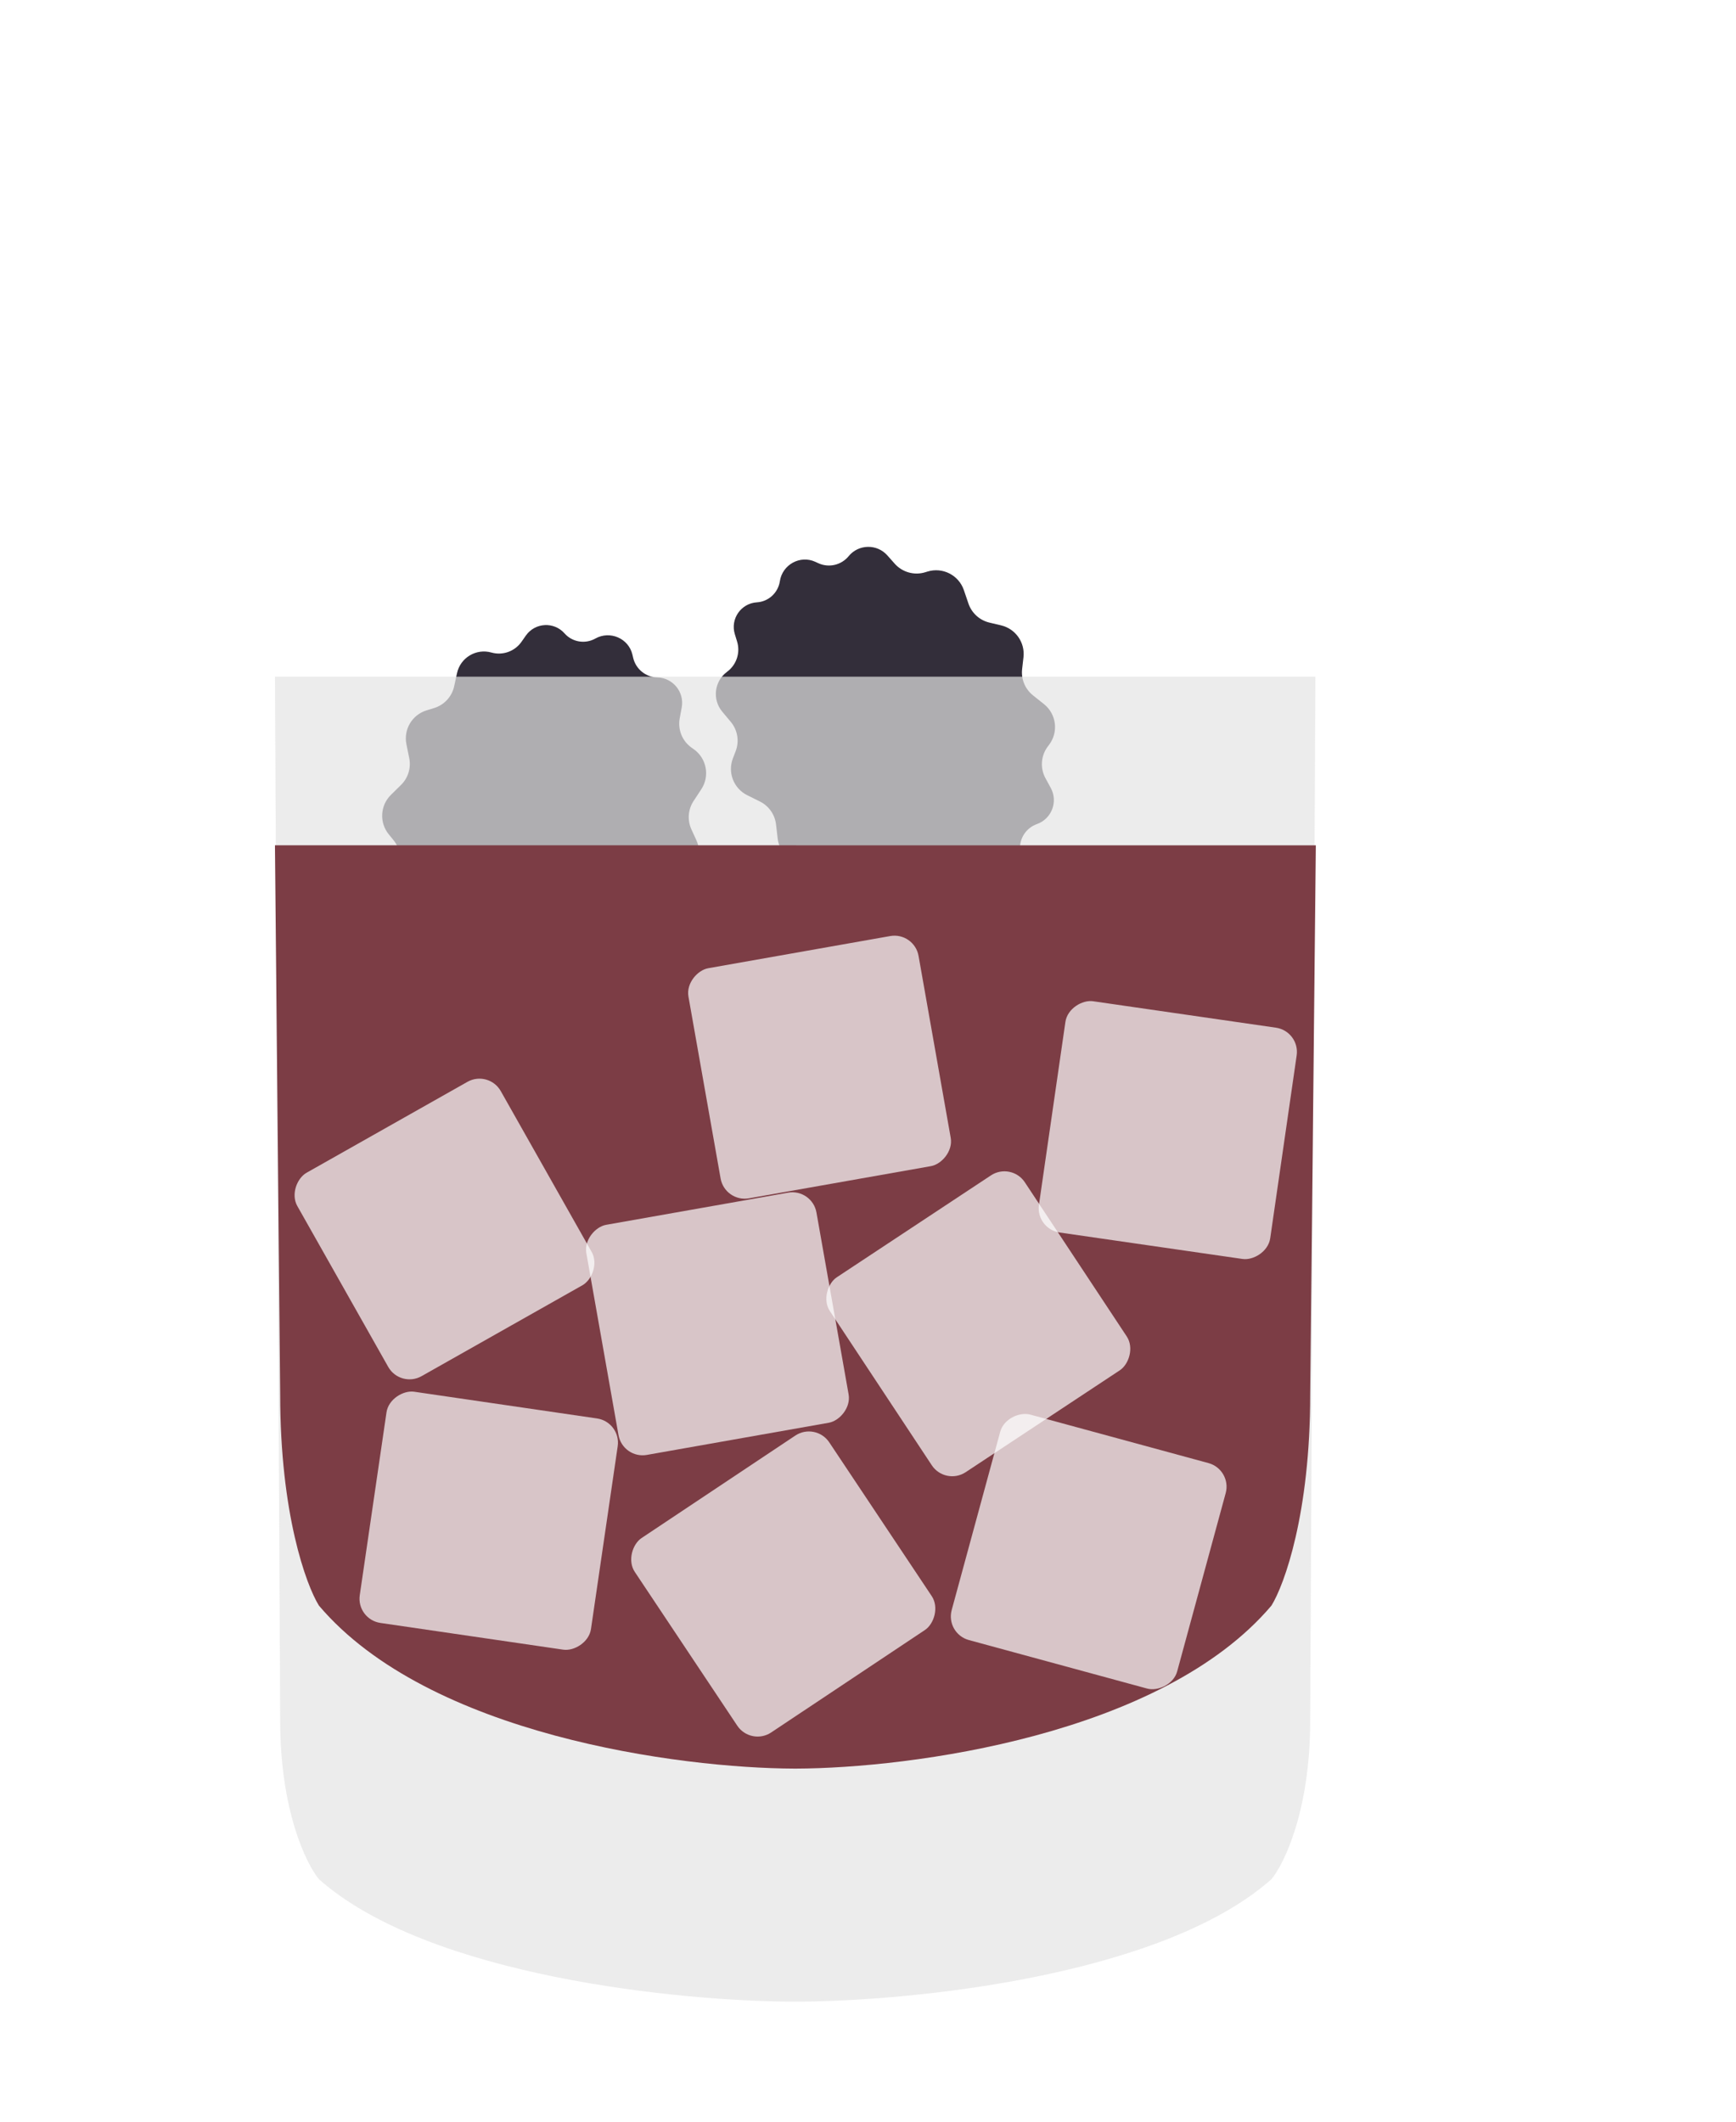 <svg width="355" height="434" viewBox="0 0 355 434" fill="none" xmlns="http://www.w3.org/2000/svg">
<rect width="355" height="434" fill="white"/>
<path d="M204.713 127.886C207.67 128.585 209.638 131.385 209.294 134.404L209.017 136.832C208.783 138.884 209.622 140.912 211.236 142.201L213.489 143.999C216.024 146.022 216.493 149.693 214.547 152.288L214.258 152.673C212.848 154.553 212.666 157.083 213.791 159.145L214.872 161.129C216.406 163.941 215.06 167.458 212.04 168.527V168.527C209.811 169.316 208.394 171.51 208.592 173.867L208.649 174.553C208.935 177.966 205.819 180.692 202.459 180.024V180.024C200.124 179.56 197.75 180.785 196.81 182.973V182.973C195.52 185.972 191.763 186.975 189.15 185.017L187.895 184.077C185.979 182.641 183.364 182.572 181.375 183.906V183.906C178.675 185.716 175.007 184.874 173.368 182.066L172 179.724C170.902 177.844 168.871 176.706 166.694 176.751L165.113 176.784C162.022 176.849 159.387 174.553 159.029 171.482L158.691 168.589C158.455 166.576 157.22 164.818 155.405 163.914L152.798 162.617C150.03 161.238 148.763 157.982 149.871 155.095L150.437 153.62C151.218 151.586 150.835 149.29 149.438 147.62L147.698 145.54C145.612 143.046 146.062 139.309 148.68 137.382V137.382C150.609 135.963 151.43 133.479 150.728 131.19L150.269 129.691C149.312 126.569 151.528 123.374 154.787 123.177V123.177C157.164 123.033 159.121 121.215 159.476 118.86V118.86C159.985 115.473 163.606 113.465 166.72 114.89L167.346 115.177C169.496 116.161 172.04 115.571 173.539 113.741V113.741C175.568 111.263 179.332 111.187 181.459 113.583L182.958 115.273C184.518 117.03 186.96 117.715 189.206 117.026L189.667 116.884C192.767 115.933 196.063 117.618 197.107 120.688L198.036 123.417C198.701 125.372 200.325 126.848 202.335 127.324L204.713 127.886Z" fill="#332E3A"/>
<path d="M142.403 171.827C143.668 174.59 142.667 177.862 140.074 179.445L137.988 180.718C136.225 181.794 135.139 183.701 135.114 185.767L135.079 188.649C135.04 191.892 132.431 194.517 129.188 194.575L128.706 194.584C126.357 194.627 124.249 196.036 123.312 198.191L122.411 200.263C121.134 203.2 117.532 204.298 114.834 202.572V202.572C112.841 201.298 110.24 201.527 108.501 203.131L107.995 203.597C105.477 205.919 101.412 205.135 99.876 202.073V202.073C98.808 199.945 96.383 198.825 94.079 199.426V199.426C90.919 200.251 87.821 197.902 87.761 194.638L87.732 193.07C87.688 190.676 86.136 188.57 83.862 187.82V187.82C80.775 186.801 79.187 183.389 80.395 180.371L81.403 177.854C82.213 175.832 81.863 173.53 80.49 171.84L79.493 170.613C77.543 168.213 77.736 164.724 79.94 162.555L82.015 160.511C83.459 159.089 84.087 157.034 83.686 155.047L83.109 152.193C82.496 149.162 84.287 146.161 87.246 145.263L88.758 144.803C90.842 144.17 92.419 142.458 92.879 140.329L93.452 137.679C94.138 134.501 97.363 132.561 100.492 133.443V133.443C102.797 134.093 105.261 133.216 106.637 131.256L107.537 129.972C109.413 127.3 113.295 127.086 115.453 129.537V129.537C117.026 131.324 119.663 131.752 121.739 130.585V130.585C124.725 128.907 128.533 130.53 129.322 133.863L129.48 134.533C130.024 136.835 132.052 138.48 134.417 138.538V138.538C137.619 138.617 139.991 141.541 139.406 144.691L138.994 146.912C138.566 149.222 139.525 151.57 141.448 152.919L141.843 153.196C144.498 155.058 145.193 158.693 143.412 161.403L141.828 163.812C140.694 165.538 140.527 167.727 141.387 169.605L142.403 171.827Z" fill="#332E3A"/>
<path fill-rule="evenodd" clip-rule="evenodd" d="M56.226 138.379H162.408H162.813H268.995L267.925 351.916C267.925 370.154 262.645 381.104 260.006 384.3C237.535 404.217 186.124 409.283 162.813 409.341V409.341C162.745 409.341 162.678 409.341 162.61 409.341C162.542 409.341 162.475 409.341 162.408 409.341V409.341C139.097 409.283 87.685 404.217 65.215 384.3C62.575 381.104 57.296 370.154 57.296 351.916L56.226 138.379Z" fill="#E4E4E4" fill-opacity="0.7"/>
<path fill-rule="evenodd" clip-rule="evenodd" d="M56.226 172.858H162.813V172.866H269.079L267.925 285.228C267.925 309.51 262.645 324.088 260.006 328.343C237.535 354.86 186.124 361.604 162.813 361.682V361.682C162.761 361.682 162.708 361.682 162.656 361.682C162.573 361.682 162.49 361.682 162.408 361.682V361.681C139.097 361.604 87.686 354.86 65.215 328.342C62.575 324.088 57.296 309.51 57.296 285.228L56.226 172.858Z" fill="#7C3D45"/>
<rect x="251.958" y="300.52" width="47.785" height="47.785" rx="5" transform="rotate(105.223 251.958 300.52)" fill="white" fill-opacity="0.7"/>
<rect x="166.803" y="290.801" width="47.785" height="47.785" rx="5" transform="rotate(56.319 166.803 290.801)" fill="white" fill-opacity="0.7"/>
<rect x="127.04" y="290.801" width="47.785" height="47.785" rx="5" transform="rotate(98.318 127.04 290.801)" fill="white" fill-opacity="0.7"/>
<rect x="99.943" y="218.777" width="47.785" height="47.785" rx="5" transform="rotate(60.529 99.943 218.777)" fill="white" fill-opacity="0.7"/>
<rect x="166.087" y="243.029" width="47.785" height="47.785" rx="5" transform="rotate(79.975 166.087 243.029)" fill="white" fill-opacity="0.7"/>
<rect x="186.966" y="190.554" width="47.785" height="47.785" rx="5" transform="rotate(79.975 186.966 190.554)" fill="white" fill-opacity="0.7"/>
<rect x="206.814" y="237.609" width="47.785" height="47.785" rx="5" transform="rotate(56.533 206.814 237.609)" fill="white" fill-opacity="0.7"/>
<rect x="265.876" y="210.882" width="47.785" height="47.785" rx="5" transform="rotate(98.232 265.876 210.882)" fill="white" fill-opacity="0.7"/>
</svg>
